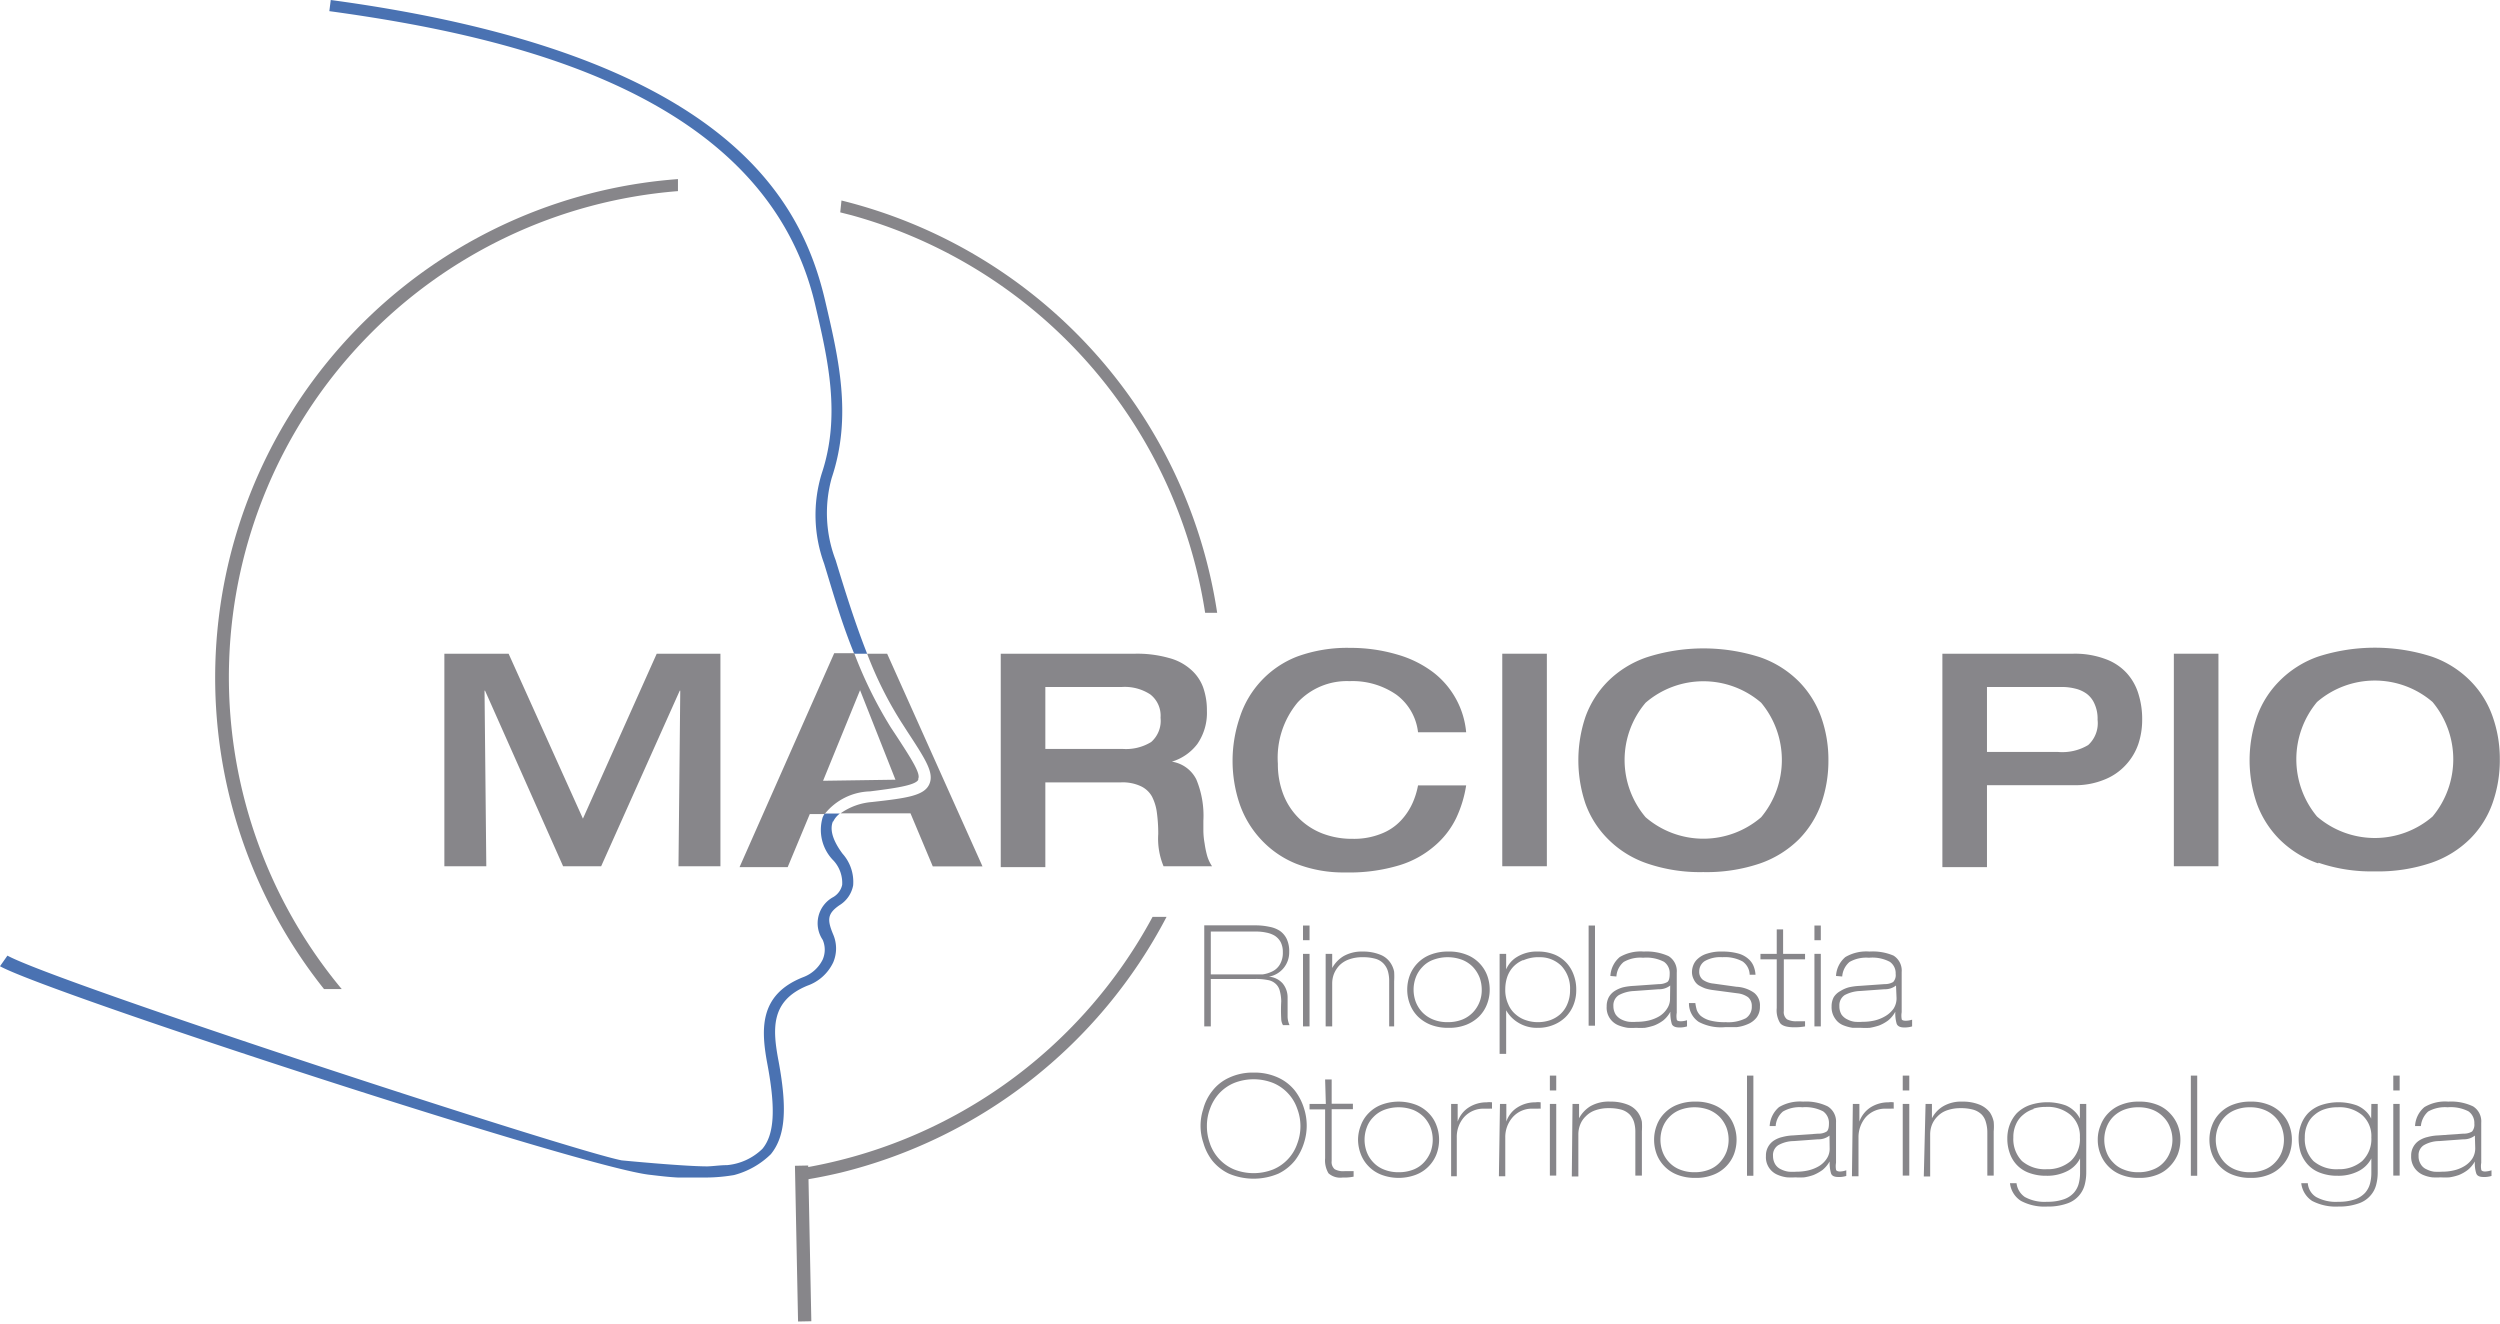 <svg xmlns="http://www.w3.org/2000/svg" viewBox="0 0 141.27 74.84"><defs><style>.cls-1{fill:#87868a;}.cls-2{fill:#4a72b2;}</style></defs><title>Asset 1</title><g id="Layer_2" data-name="Layer 2"><g id="Layer_1-2" data-name="Layer 1"><path class="cls-1" d="M19.31,55.89a27.55,27.55,0,0,1,19-45.09l0-.68c-.66.05-1.32.12-2,.22a28.25,28.25,0,0,0-18,45.55Z"/><rect class="cls-1" x="44.71" y="66.04" width="0.75" height="8.8" transform="matrix(1, -0.02, 0.02, 1, -1.11, 0.73)"/><path class="cls-2" d="M46.06,17.2c.72,3.09,1.47,6.28.37,9.57a8,8,0,0,0,.14,5.08c.5,1.64,1,3.39,1.7,5.09H49c-.69-1.75-1.26-3.58-1.78-5.29A7.42,7.42,0,0,1,47,27c1.16-3.46.39-6.74-.35-9.91C45.3,11.18,40.9,3,18.69,0l-.08.63C29.05,2.06,43.27,5.32,46.06,17.2"/><path class="cls-2" d="M47.08,46.43a1.25,1.25,0,0,1,.38-.46H46.6a2.12,2.12,0,0,0-.11.21,2.46,2.46,0,0,0,.62,2.46A1.87,1.87,0,0,1,47.59,50a1.06,1.06,0,0,1-.5.69,1.68,1.68,0,0,0-.6,2.42,1.4,1.4,0,0,1,0,1.11,2,2,0,0,1-1.11,1c-2.53,1-2.38,3-2,5,.46,2.49.37,3.9-.3,4.7a3.29,3.29,0,0,1-2,.92c-.39,0-.76.06-1.11.07-1.35,0-4.84-.34-4.84-.34C32.2,65,3.14,55.5.42,54L0,54.6c2.72,1.51,33.15,11.45,36.76,11.79.58.07,1.11.13,1.56.15h.5c.32,0,.75,0,1,0a9.67,9.67,0,0,0,1.66-.14,4.67,4.67,0,0,0,2.08-1.18c.81-1,.94-2.52.44-5.23-.35-1.84-.47-3.43,1.62-4.29a2.55,2.55,0,0,0,1.46-1.31,2,2,0,0,0,0-1.59c-.34-.82-.34-1.17.36-1.65a1.67,1.67,0,0,0,.77-1.12,2.39,2.39,0,0,0-.6-1.79c-.38-.51-.79-1.24-.54-1.83"/><path class="cls-1" d="M68.1,34.63h.68a28.36,28.36,0,0,0-21.23-23.3l-.07.67.63.16A27.67,27.67,0,0,1,68.1,34.63Z"/><path class="cls-1" d="M65.13,51.81A27.71,27.71,0,0,1,45.07,66.05l0,.68c.83-.12,1.65-.28,2.45-.47a28.44,28.44,0,0,0,18.4-14.45Z"/><path class="cls-1" d="M131,48.79a5.79,5.79,0,0,1-2.21-1.38,5.55,5.55,0,0,1-1.26-2,7.53,7.53,0,0,1,0-4.9,5.44,5.44,0,0,1,1.25-2A5.74,5.74,0,0,1,131,37.1a10.49,10.49,0,0,1,6.4,0,5.67,5.67,0,0,1,2.2,1.38,5.39,5.39,0,0,1,1.25,2,7.18,7.18,0,0,1,.41,2.44,7.3,7.3,0,0,1-.41,2.46,5.39,5.39,0,0,1-1.25,2,5.77,5.77,0,0,1-2.2,1.37,9.34,9.34,0,0,1-3.21.49,9.24,9.24,0,0,1-3.18-.49m6.45-2.61a5.06,5.06,0,0,0,0-6.47,5,5,0,0,0-6.53,0,5.06,5.06,0,0,0,0,6.47,5,5,0,0,0,6.53,0"/><path class="cls-1" d="M50.13,36.94H49a21.28,21.28,0,0,0,1.92,3.85l.34.53c1.06,1.62,1.54,2.36,1.25,3s-1.25.78-3.23,1a3.56,3.56,0,0,0-1.78.64h3.95l1.26,3h2.81Z"/><path class="cls-1" d="M51.89,44c.14-.3-.42-1.16-1.2-2.36l-.35-.53a24.12,24.12,0,0,1-2.07-4.2H47.14L41.79,49h2.72l1.25-3h.84a3.39,3.39,0,0,1,2.56-1.28c1.27-.16,2.58-.33,2.73-.66m-5.38.06L48.6,39l2,5.06Z"/><polygon class="cls-1" points="25.11 36.94 28.74 36.94 32.94 46.26 37.11 36.94 40.71 36.94 40.71 48.95 38.34 48.95 38.44 39.03 38.41 39.03 33.97 48.95 31.82 48.95 27.41 39.03 27.38 39.03 27.48 48.95 25.11 48.95 25.11 36.94"/><path class="cls-1" d="M56.55,36.94h7.6a6.56,6.56,0,0,1,1.9.24,3,3,0,0,1,1.26.67,2.45,2.45,0,0,1,.68,1,3.89,3.89,0,0,1,.21,1.32,3.09,3.09,0,0,1-.54,1.87,2.84,2.84,0,0,1-1.44,1v0a1.86,1.86,0,0,1,1.38,1A5.33,5.33,0,0,1,68,46.38c0,.19,0,.38,0,.59a4.48,4.48,0,0,0,.07.69,5.4,5.4,0,0,0,.15.72,2.15,2.15,0,0,0,.27.57H65.75a4.07,4.07,0,0,1-.3-1.82,8.75,8.75,0,0,0-.08-1.23,2.72,2.72,0,0,0-.28-.9,1.4,1.4,0,0,0-.64-.58,2.43,2.43,0,0,0-1.09-.21H59.07V49H56.55Zm6.88,5.38a2.72,2.72,0,0,0,1.62-.39,1.59,1.59,0,0,0,.53-1.37A1.52,1.52,0,0,0,65,39.24a2.63,2.63,0,0,0-1.6-.42H59.07v3.5Z"/><path class="cls-1" d="M80.13,41.38a3.07,3.07,0,0,0-1.23-2.13,4.36,4.36,0,0,0-2.64-.76,3.81,3.81,0,0,0-2.93,1.2,4.89,4.89,0,0,0-1.12,3.47,4.73,4.73,0,0,0,.3,1.71,3.85,3.85,0,0,0,2.22,2.23,4.63,4.63,0,0,0,1.7.3,4.12,4.12,0,0,0,1.6-.28,3,3,0,0,0,1.12-.74,3.59,3.59,0,0,0,.67-1,4.36,4.36,0,0,0,.31-1h2.72a6.77,6.77,0,0,1-.56,1.84,4.81,4.81,0,0,1-1.2,1.56,5.48,5.48,0,0,1-2,1.11,9.75,9.75,0,0,1-3.05.41,7.35,7.35,0,0,1-2.79-.49,5.5,5.5,0,0,1-2-1.38,5.63,5.63,0,0,1-1.2-2,7.61,7.61,0,0,1,0-4.87A5.49,5.49,0,0,1,73.3,37.1a8.26,8.26,0,0,1,3-.49A9.29,9.29,0,0,1,79,37a6.15,6.15,0,0,1,2,1,4.82,4.82,0,0,1,1.85,3.38Z"/><rect class="cls-1" x="84.89" y="36.94" width="2.52" height="12.01"/><path class="cls-1" d="M93.07,48.79a5.71,5.71,0,0,1-2.21-1.38,5.44,5.44,0,0,1-1.27-2,7.7,7.7,0,0,1,0-4.9,5.47,5.47,0,0,1,1.26-2,5.74,5.74,0,0,1,2.21-1.37,10.49,10.49,0,0,1,6.4,0,5.75,5.75,0,0,1,2.2,1.38,5.52,5.52,0,0,1,1.25,2,7.18,7.18,0,0,1,.41,2.44,7.3,7.3,0,0,1-.41,2.46,5.52,5.52,0,0,1-1.25,2,5.85,5.85,0,0,1-2.2,1.37,9.38,9.38,0,0,1-3.21.49,9.24,9.24,0,0,1-3.18-.49m6.45-2.61a5.06,5.06,0,0,0,0-6.47,5,5,0,0,0-6.53,0,5,5,0,0,0,0,6.47,5,5,0,0,0,6.53,0"/><path class="cls-1" d="M109.76,36.94h7.39a4.92,4.92,0,0,1,1.82.3,3,3,0,0,1,1.22.81,3.07,3.07,0,0,1,.66,1.2,4.69,4.69,0,0,1,.2,1.42,4.29,4.29,0,0,1-.22,1.38,3.33,3.33,0,0,1-.71,1.18,3.26,3.26,0,0,1-1.22.83,4.31,4.31,0,0,1-1.71.31h-4.91V49h-2.52Zm2.52,5.55h4A2.84,2.84,0,0,0,118,42.1a1.67,1.67,0,0,0,.53-1.43,2,2,0,0,0-.17-.89,1.4,1.4,0,0,0-.45-.58,1.82,1.82,0,0,0-.65-.29,3.08,3.08,0,0,0-.75-.09h-4.23Z"/><rect class="cls-1" x="122.84" y="36.94" width="2.52" height="12.01"/><path class="cls-1" d="M68.05,52.29h2.89a3.6,3.6,0,0,1,.78.08,1.6,1.6,0,0,1,.6.23,1.17,1.17,0,0,1,.39.46,1.61,1.61,0,0,1,.14.73,1.39,1.39,0,0,1-1.15,1.4v0a1.16,1.16,0,0,1,.78.38,1.24,1.24,0,0,1,.28.79c0,.52,0,.89,0,1.1a1.2,1.2,0,0,0,.11.47h-.37a.72.72,0,0,1-.1-.35,8.83,8.83,0,0,1,0-1,2.41,2.41,0,0,0-.09-.62.78.78,0,0,0-.24-.38.86.86,0,0,0-.43-.2,3.37,3.37,0,0,0-.7-.06H68.42V58h-.37Zm.37,2.77h2.46l.48,0a1.76,1.76,0,0,0,.5-.15,1,1,0,0,0,.45-.39,1.28,1.28,0,0,0,.18-.72,1.19,1.19,0,0,0-.12-.56,1,1,0,0,0-.33-.36,1.45,1.45,0,0,0-.48-.18,2.65,2.65,0,0,0-.58-.06H68.42Z"/><path class="cls-1" d="M73.63,52.3H74v.83h-.37Zm0,1.6H74V58h-.37Z"/><path class="cls-1" d="M74.91,53.9h.37v.8h0a1.79,1.79,0,0,1,.64-.67A2.09,2.09,0,0,1,77,53.77a2.57,2.57,0,0,1,1,.18,1.23,1.23,0,0,1,.56.44,1.36,1.36,0,0,1,.22.52,4.26,4.26,0,0,1,0,.54V58H78.5V55.46a2,2,0,0,0-.07-.57,1.07,1.07,0,0,0-.24-.43,1,1,0,0,0-.46-.28,2.55,2.55,0,0,0-.73-.09,2.2,2.2,0,0,0-.76.12,1.45,1.45,0,0,0-.54.33,1.54,1.54,0,0,0-.32.49,1.49,1.49,0,0,0-.1.55V58h-.37Z"/><path class="cls-1" d="M79.67,55.1a2,2,0,0,1,.45-.69,2,2,0,0,1,.73-.47,2.67,2.67,0,0,1,1-.17,2.61,2.61,0,0,1,1,.17,2,2,0,0,1,.73.47,2,2,0,0,1,.45.69,2.29,2.29,0,0,1,.15.82,2.25,2.25,0,0,1-.15.82,2,2,0,0,1-.45.7,2.19,2.19,0,0,1-.73.47,2.61,2.61,0,0,1-1,.17,2.67,2.67,0,0,1-1-.17,2.19,2.19,0,0,1-.73-.47,2,2,0,0,1-.45-.7,2.25,2.25,0,0,1-.15-.82,2.29,2.29,0,0,1,.15-.82M80,56.61a1.83,1.83,0,0,0,.37.59,1.77,1.77,0,0,0,.61.41,2.14,2.14,0,0,0,.82.15,2.21,2.21,0,0,0,.84-.15,1.73,1.73,0,0,0,.6-.41,1.81,1.81,0,0,0,.49-1.28,2,2,0,0,0-.12-.68,1.9,1.9,0,0,0-.37-.59,1.73,1.73,0,0,0-.61-.41,2.34,2.34,0,0,0-1.65,0,1.56,1.56,0,0,0-.61.41,1.73,1.73,0,0,0-.37.59,2,2,0,0,0,0,1.37"/><path class="cls-1" d="M84.74,53.9h.37v.88h0a1.5,1.5,0,0,1,.62-.71,2.13,2.13,0,0,1,1.18-.3,2.45,2.45,0,0,1,.93.17,1.93,1.93,0,0,1,.68.47,2,2,0,0,1,.41.69,2.3,2.3,0,0,1,.14.83,2.21,2.21,0,0,1-.16.87,2,2,0,0,1-.45.68,2.08,2.08,0,0,1-.69.44,2.23,2.23,0,0,1-.86.16,2,2,0,0,1-1.13-.3,1.92,1.92,0,0,1-.67-.69h0v2.46h-.37Zm1.31.36a1.59,1.59,0,0,0-.59.43,1.64,1.64,0,0,0-.31.58,2.2,2.2,0,0,0-.09.61,1.93,1.93,0,0,0,.17.87,1.48,1.48,0,0,0,.44.59,1.62,1.62,0,0,0,.59.32,2.05,2.05,0,0,0,.65.1,2.15,2.15,0,0,0,.68-.11,1.77,1.77,0,0,0,.58-.34,1.59,1.59,0,0,0,.4-.58,1.92,1.92,0,0,0,.15-.79,1.86,1.86,0,0,0-.49-1.36A1.71,1.71,0,0,0,87,54.09a2.08,2.08,0,0,0-.91.17"/><rect class="cls-1" x="89.77" y="52.3" width="0.36" height="5.66"/><path class="cls-1" d="M91,55.15a1.5,1.5,0,0,1,.53-1.07,2.34,2.34,0,0,1,1.36-.31,3,3,0,0,1,1.4.26,1,1,0,0,1,.46.93v2.27a1.13,1.13,0,0,0,0,.38c0,.07.11.1.23.1a1.12,1.12,0,0,0,.35-.06V58a1.33,1.33,0,0,1-.44.06c-.23,0-.37-.07-.42-.2a2.13,2.13,0,0,1-.08-.69h0a1.62,1.62,0,0,1-.4.49,2.22,2.22,0,0,1-.52.29,3.59,3.59,0,0,1-.52.13,4.19,4.19,0,0,1-.5,0,3.71,3.71,0,0,1-.47,0,2.39,2.39,0,0,1-.52-.14,1.07,1.07,0,0,1-.67-1.07,1.08,1.08,0,0,1,.12-.52,1,1,0,0,1,.33-.35,1.75,1.75,0,0,1,.48-.21,3.49,3.49,0,0,1,.6-.08l1.42-.1a.94.94,0,0,0,.48-.12c.09-.07.13-.22.13-.46a.78.78,0,0,0-.32-.68,2.14,2.14,0,0,0-1.18-.23,1.88,1.88,0,0,0-1.1.24,1.16,1.16,0,0,0-.41.82Zm3.38.54h0a1,1,0,0,1-.65.21L92.34,56a2,2,0,0,0-.86.23.68.68,0,0,0-.31.62.9.9,0,0,0,.13.48.88.88,0,0,0,.33.28,1.33,1.33,0,0,0,.43.13,3.15,3.15,0,0,0,.44,0,2.94,2.94,0,0,0,.65-.07,2.16,2.16,0,0,0,.61-.24A1.36,1.36,0,0,0,94.2,57a1,1,0,0,0,.17-.6Z"/><path class="cls-1" d="M98.87,55.08a.94.94,0,0,0-.4-.75,2.1,2.1,0,0,0-1.14-.24,1.78,1.78,0,0,0-1,.22.69.69,0,0,0-.31.58.57.57,0,0,0,.21.48,1.28,1.28,0,0,0,.6.21l1.29.18a1.89,1.89,0,0,1,1,.34.9.9,0,0,1,.33.77,1,1,0,0,1-.19.63,1.21,1.21,0,0,1-.49.37,2.19,2.19,0,0,1-.62.17c-.21,0-.42,0-.64,0A2.69,2.69,0,0,1,96,57.75a1.25,1.25,0,0,1-.56-1.07h.36a3,3,0,0,0,.08.39.91.91,0,0,0,.22.33,1.42,1.42,0,0,0,.51.26,3.19,3.19,0,0,0,.9.1,2.2,2.2,0,0,0,1.14-.22.76.76,0,0,0,.34-.67.64.64,0,0,0-.21-.52,1.26,1.26,0,0,0-.6-.22l-1.43-.19a2.59,2.59,0,0,1-.4-.09,2.53,2.53,0,0,1-.37-.18.79.79,0,0,1-.26-.31.9.9,0,0,1-.11-.44,1.09,1.09,0,0,1,.08-.39.93.93,0,0,1,.27-.37,1.33,1.33,0,0,1,.53-.28,2.49,2.49,0,0,1,.83-.11,3.3,3.3,0,0,1,.9.11,1.4,1.4,0,0,1,.57.3,1.06,1.06,0,0,1,.3.41,1.53,1.53,0,0,1,.11.49Z"/><path class="cls-1" d="M100.4,52.52h.36V53.9H102v.31h-1.2v2.92a.52.52,0,0,0,.18.47,1.12,1.12,0,0,0,.56.11l.34,0H102V58a3.24,3.24,0,0,1-.61.05c-.41,0-.68-.08-.8-.24a1.38,1.38,0,0,1-.19-.85V54.21h-.92V53.9h.92Z"/><path class="cls-1" d="M102.53,52.3h.36v.83h-.36Zm0,1.6h.36V58h-.36Z"/><path class="cls-1" d="M103.75,55.15a1.5,1.5,0,0,1,.53-1.07,2.34,2.34,0,0,1,1.36-.31A3,3,0,0,1,107,54a1,1,0,0,1,.46.93v2.27a1.13,1.13,0,0,0,0,.38c0,.07.11.1.23.1a1.23,1.23,0,0,0,.36-.06V58a1.44,1.44,0,0,1-.45.06c-.23,0-.36-.07-.42-.2a2.13,2.13,0,0,1-.08-.69h0a1.62,1.62,0,0,1-.4.49,2.22,2.22,0,0,1-.52.29,3.59,3.59,0,0,1-.52.13,4.19,4.19,0,0,1-.5,0l-.47,0a2.39,2.39,0,0,1-.52-.14,1,1,0,0,1-.47-.38,1.11,1.11,0,0,1-.2-.69,1.08,1.08,0,0,1,.12-.52A1,1,0,0,1,104,56a1.75,1.75,0,0,1,.48-.21,3.49,3.49,0,0,1,.6-.08l1.42-.1a.91.91,0,0,0,.48-.12.57.57,0,0,0,.14-.46.78.78,0,0,0-.33-.68,2.11,2.11,0,0,0-1.18-.23,1.9,1.9,0,0,0-1.1.24,1.19,1.19,0,0,0-.41.82Zm3.39.54h0a1,1,0,0,1-.65.21L105.1,56a2,2,0,0,0-.86.23.69.69,0,0,0-.3.62.9.9,0,0,0,.12.48.84.84,0,0,0,.34.28,1.21,1.21,0,0,0,.42.13,3.15,3.15,0,0,0,.44,0,2.94,2.94,0,0,0,.65-.07,2.16,2.16,0,0,0,.61-.24A1.51,1.51,0,0,0,107,57a1.08,1.08,0,0,0,.17-.6Z"/><path class="cls-1" d="M68,62.64a2.79,2.79,0,0,1,.51-1,2.5,2.5,0,0,1,.94-.74,3.13,3.13,0,0,1,1.39-.29,3.18,3.18,0,0,1,1.4.29,2.58,2.58,0,0,1,.94.74,3.18,3.18,0,0,1,.51,1,3.18,3.18,0,0,1,0,1.93,3.18,3.18,0,0,1-.51,1,2.72,2.72,0,0,1-.94.75,3.58,3.58,0,0,1-2.8,0,2.69,2.69,0,0,1-.94-.74,2.94,2.94,0,0,1-.5-1,3,3,0,0,1,0-1.93m.38,2a2.49,2.49,0,0,0,.51.84,2.41,2.41,0,0,0,.84.59,3,3,0,0,0,2.22,0,2.41,2.41,0,0,0,.84-.59,2.38,2.38,0,0,0,.51-.85,2.79,2.79,0,0,0,0-2,2.38,2.38,0,0,0-.51-.85,2.41,2.41,0,0,0-.84-.59,3,3,0,0,0-2.22,0,2.41,2.41,0,0,0-.84.59,2.54,2.54,0,0,0-.51.85,2.72,2.72,0,0,0-.18,1,2.8,2.8,0,0,0,.18,1"/><path class="cls-1" d="M74.88,61h.37v1.37h1.2v.31h-1.2v2.93a.53.53,0,0,0,.17.46,1,1,0,0,0,.56.11l.34,0h.17v.31a2.61,2.61,0,0,1-.62.05,1,1,0,0,1-.8-.24,1.43,1.43,0,0,1-.19-.85V62.69H74v-.31h.92Z"/><path class="cls-1" d="M76.9,63.59a1.92,1.92,0,0,1,.45-.7,2,2,0,0,1,.73-.47,2.77,2.77,0,0,1,1.91,0,2,2,0,0,1,.73.47,1.92,1.92,0,0,1,.45.7,2.25,2.25,0,0,1,.15.82,2.33,2.33,0,0,1-.15.82,2,2,0,0,1-.45.69,2,2,0,0,1-.73.47,2.77,2.77,0,0,1-1.91,0,2,2,0,0,1-.73-.47,2,2,0,0,1-.45-.69,2.34,2.34,0,0,1-.16-.82,2.26,2.26,0,0,1,.16-.82m.33,1.5a1.73,1.73,0,0,0,.37.59,1.64,1.64,0,0,0,.61.41,2.14,2.14,0,0,0,.82.15,2.24,2.24,0,0,0,.84-.15,1.6,1.6,0,0,0,.6-.41,1.9,1.9,0,0,0,.37-.59,2,2,0,0,0,0-1.37,1.9,1.9,0,0,0-.37-.59,1.87,1.87,0,0,0-.61-.41,2.34,2.34,0,0,0-1.65,0,1.68,1.68,0,0,0-.61.41,1.59,1.59,0,0,0-.37.59,2,2,0,0,0,0,1.37"/><path class="cls-1" d="M82,62.38h.37v1h0a1.54,1.54,0,0,1,.64-.81,1.86,1.86,0,0,1,1-.28,1.17,1.17,0,0,1,.3,0v.36a.76.76,0,0,0-.16,0l-.26,0a1.47,1.47,0,0,0-1.16.48,1.69,1.69,0,0,0-.41,1.15v2.19H82Z"/><path class="cls-1" d="M84.76,62.38h.36v1h0a1.5,1.5,0,0,1,.64-.81,1.86,1.86,0,0,1,1-.28,1.17,1.17,0,0,1,.3,0v.36a.76.76,0,0,0-.16,0l-.26,0a1.45,1.45,0,0,0-1.16.48,1.7,1.7,0,0,0-.42,1.15v2.19h-.36Z"/><path class="cls-1" d="M87.58,60.78h.36v.84h-.36Zm0,1.6h.36v4.05h-.36Z"/><path class="cls-1" d="M88.86,62.38h.37v.81h0a1.81,1.81,0,0,1,.64-.68A2.09,2.09,0,0,1,91,62.25a2.57,2.57,0,0,1,1,.18,1.3,1.3,0,0,1,.56.44,1.36,1.36,0,0,1,.22.52,4.26,4.26,0,0,1,0,.54v2.5h-.37V64a2,2,0,0,0-.07-.58,1.14,1.14,0,0,0-.24-.43,1.09,1.09,0,0,0-.46-.28,2.55,2.55,0,0,0-.73-.09,2.2,2.2,0,0,0-.76.12,1.35,1.35,0,0,0-.54.34,1.27,1.27,0,0,0-.32.48,1.49,1.49,0,0,0-.1.55v2.37h-.37Z"/><path class="cls-1" d="M93.62,63.59a1.92,1.92,0,0,1,.45-.7,2,2,0,0,1,.73-.47,2.67,2.67,0,0,1,1-.17,2.61,2.61,0,0,1,1,.17,2,2,0,0,1,.73.47,1.92,1.92,0,0,1,.45.7,2.25,2.25,0,0,1,.15.82,2.33,2.33,0,0,1-.15.82,2,2,0,0,1-.45.69,2,2,0,0,1-.73.47,2.61,2.61,0,0,1-1,.17,2.67,2.67,0,0,1-1-.17,2,2,0,0,1-.73-.47,2,2,0,0,1-.45-.69,2.33,2.33,0,0,1-.15-.82,2.25,2.25,0,0,1,.15-.82m.33,1.5a1.73,1.73,0,0,0,.37.59,1.64,1.64,0,0,0,.61.41,2.14,2.14,0,0,0,.82.15,2.21,2.21,0,0,0,.84-.15,1.6,1.6,0,0,0,.6-.41,1.9,1.9,0,0,0,.37-.59,2,2,0,0,0,0-1.37,1.9,1.9,0,0,0-.37-.59,1.87,1.87,0,0,0-.61-.41,2.34,2.34,0,0,0-1.65,0,1.68,1.68,0,0,0-.61.41,1.73,1.73,0,0,0-.37.59,2,2,0,0,0,0,1.37"/><rect class="cls-1" x="98.72" y="60.78" width="0.36" height="5.66"/><path class="cls-1" d="M100,63.63a1.52,1.52,0,0,1,.53-1.07,2.34,2.34,0,0,1,1.36-.31,2.8,2.8,0,0,1,1.39.27,1,1,0,0,1,.47.92v2.27a1.13,1.13,0,0,0,0,.38c0,.07.11.11.23.11a1.15,1.15,0,0,0,.35-.07v.32a1.33,1.33,0,0,1-.44.06c-.23,0-.37-.06-.42-.2a2.1,2.1,0,0,1-.08-.68h0a1.71,1.71,0,0,1-.4.48,2.44,2.44,0,0,1-.52.29,2.82,2.82,0,0,1-.52.13,4.19,4.19,0,0,1-.5,0,3.71,3.71,0,0,1-.47,0,1.93,1.93,0,0,1-.52-.14,1.07,1.07,0,0,1-.67-1.07,1,1,0,0,1,.12-.51,1,1,0,0,1,.33-.36,1.48,1.48,0,0,1,.48-.2,2.7,2.7,0,0,1,.6-.09l1.42-.1a.85.85,0,0,0,.48-.12c.09-.07.13-.22.13-.45a.8.8,0,0,0-.33-.69,2.16,2.16,0,0,0-1.17-.23,1.88,1.88,0,0,0-1.1.24,1.18,1.18,0,0,0-.41.82Zm3.38.54h0a1,1,0,0,1-.65.21l-1.37.1a1.81,1.81,0,0,0-.87.23.66.66,0,0,0-.3.61.9.9,0,0,0,.13.48.74.74,0,0,0,.33.28,1.33,1.33,0,0,0,.43.13,3.15,3.15,0,0,0,.44,0,2.94,2.94,0,0,0,.65-.07,2.16,2.16,0,0,0,.61-.24,1.36,1.36,0,0,0,.44-.42,1,1,0,0,0,.17-.6Z"/><path class="cls-1" d="M104.7,62.38h.37v1h0a1.59,1.59,0,0,1,.64-.81,1.88,1.88,0,0,1,1-.28,1.17,1.17,0,0,1,.3,0v.36a.65.65,0,0,0-.16,0l-.26,0a1.47,1.47,0,0,0-1.16.48,1.74,1.74,0,0,0-.41,1.15v2.19h-.37Z"/><path class="cls-1" d="M107.52,60.78h.37v.84h-.37Zm0,1.6h.37v4.05h-.37Z"/><path class="cls-1" d="M108.81,62.38h.36v.81h0a1.67,1.67,0,0,1,.64-.68,2,2,0,0,1,1.07-.26,2.52,2.52,0,0,1,1,.18,1.4,1.4,0,0,1,.57.44,1.5,1.5,0,0,1,.21.52,3,3,0,0,1,0,.54v2.5h-.36V64a2,2,0,0,0-.08-.58,1,1,0,0,0-.23-.43,1.13,1.13,0,0,0-.47-.28,2.55,2.55,0,0,0-.73-.09,2.24,2.24,0,0,0-.76.12,1.35,1.35,0,0,0-.54.34,1.39,1.39,0,0,0-.32.48,1.49,1.49,0,0,0-.1.55v2.37h-.36Z"/><path class="cls-1" d="M117.53,62.38h.36v3.85a2.75,2.75,0,0,1-.09.73,1.52,1.52,0,0,1-1,1.05,3.22,3.22,0,0,1-1.12.17,2.83,2.83,0,0,1-1.48-.32,1.36,1.36,0,0,1-.62-1h.37a1.1,1.1,0,0,0,.47.78,2.31,2.31,0,0,0,1.26.27,2.78,2.78,0,0,0,.94-.14,1.35,1.35,0,0,0,.57-.37,1.29,1.29,0,0,0,.27-.5,2.35,2.35,0,0,0,.08-.6v-.84h0a1.61,1.61,0,0,1-.75.73,2.47,2.47,0,0,1-1.15.25,2.7,2.7,0,0,1-1-.17,1.78,1.78,0,0,1-.69-.46,1.82,1.82,0,0,1-.39-.67,2.36,2.36,0,0,1-.13-.8,2.19,2.19,0,0,1,.13-.77,2.05,2.05,0,0,1,.4-.66,2,2,0,0,1,.7-.45,3.12,3.12,0,0,1,2.06,0,1.57,1.57,0,0,1,.47.3,1.41,1.41,0,0,1,.34.45h0Zm-2.61.29a1.61,1.61,0,0,0-.59.32,1.39,1.39,0,0,0-.41.54,1.73,1.73,0,0,0-.15.75,1.78,1.78,0,0,0,.49,1.33,2,2,0,0,0,1.4.46,2,2,0,0,0,1.35-.46,1.68,1.68,0,0,0,.52-1.34A1.58,1.58,0,0,0,117,63a2,2,0,0,0-1.4-.45,2.28,2.28,0,0,0-.7.1"/><path class="cls-1" d="M118.7,63.59a1.92,1.92,0,0,1,.45-.7,2,2,0,0,1,.73-.47,2.59,2.59,0,0,1,1-.17,2.65,2.65,0,0,1,1,.17,1.92,1.92,0,0,1,.72.47,2.08,2.08,0,0,1,.46.7,2.25,2.25,0,0,1,.15.82,2.33,2.33,0,0,1-.15.82,2.14,2.14,0,0,1-.46.69,1.92,1.92,0,0,1-.72.47,2.65,2.65,0,0,1-1,.17,2.59,2.59,0,0,1-1-.17,2,2,0,0,1-.73-.47,2,2,0,0,1-.45-.69,2.14,2.14,0,0,1-.16-.82,2.07,2.07,0,0,1,.16-.82m.33,1.5a1.59,1.59,0,0,0,.37.59,1.56,1.56,0,0,0,.61.41,2.1,2.1,0,0,0,.82.15,2.16,2.16,0,0,0,.83-.15,1.56,1.56,0,0,0,.61-.41,1.71,1.71,0,0,0,.36-.59,1.87,1.87,0,0,0,0-1.37,1.59,1.59,0,0,0-.37-.59,1.73,1.73,0,0,0-.6-.41,2.16,2.16,0,0,0-.83-.15,2.19,2.19,0,0,0-.83.15,1.77,1.77,0,0,0-.61.41,1.71,1.71,0,0,0-.36.59,2,2,0,0,0,0,1.37"/><rect class="cls-1" x="123.8" y="60.78" width="0.36" height="5.66"/><path class="cls-1" d="M125,63.59a1.92,1.92,0,0,1,.45-.7,2,2,0,0,1,.73-.47,2.69,2.69,0,0,1,1-.17,2.59,2.59,0,0,1,1,.17,2,2,0,0,1,.73.47,1.92,1.92,0,0,1,.45.7,2.25,2.25,0,0,1,.15.82,2.33,2.33,0,0,1-.15.82,2,2,0,0,1-.45.69,2,2,0,0,1-.73.47,2.59,2.59,0,0,1-1,.17,2.69,2.69,0,0,1-1-.17,2,2,0,0,1-.73-.47,2,2,0,0,1-.45-.69,2.33,2.33,0,0,1-.15-.82,2.25,2.25,0,0,1,.15-.82m.33,1.5a1.9,1.9,0,0,0,.37.59,1.73,1.73,0,0,0,.61.41,2.16,2.16,0,0,0,.83.15,2.19,2.19,0,0,0,.83-.15,1.6,1.6,0,0,0,.6-.41,1.73,1.73,0,0,0,.37-.59,2,2,0,0,0,0-1.37,1.73,1.73,0,0,0-.37-.59,1.77,1.77,0,0,0-.61-.41,2.1,2.1,0,0,0-.82-.15,2.16,2.16,0,0,0-.83.15,1.68,1.68,0,0,0-.61.41,1.9,1.9,0,0,0-.37.59,2,2,0,0,0,0,1.37"/><path class="cls-1" d="M134,62.38h.36v3.85a2.75,2.75,0,0,1-.09.73,1.46,1.46,0,0,1-.33.61,1.52,1.52,0,0,1-.68.44,3.26,3.26,0,0,1-1.12.17,2.89,2.89,0,0,1-1.49-.32,1.38,1.38,0,0,1-.61-1h.37a1,1,0,0,0,.47.78,2.31,2.31,0,0,0,1.26.27,2.78,2.78,0,0,0,.94-.14,1.41,1.41,0,0,0,.57-.37,1.29,1.29,0,0,0,.27-.5,2.35,2.35,0,0,0,.08-.6v-.84h0a1.65,1.65,0,0,1-.75.73,2.47,2.47,0,0,1-1.15.25,2.7,2.7,0,0,1-1-.17,1.78,1.78,0,0,1-.69-.46,2,2,0,0,1-.4-.67,2.63,2.63,0,0,1-.12-.8,2.19,2.19,0,0,1,.13-.77,1.89,1.89,0,0,1,.4-.66,1.92,1.92,0,0,1,.7-.45,3.1,3.1,0,0,1,2.05,0,1.61,1.61,0,0,1,.48.3,1.41,1.41,0,0,1,.34.45h0Zm-2.61.29a1.61,1.61,0,0,0-.59.32,1.39,1.39,0,0,0-.41.54,1.73,1.73,0,0,0-.15.75,1.78,1.78,0,0,0,.49,1.33,2,2,0,0,0,1.4.46,2,2,0,0,0,1.35-.46,1.72,1.72,0,0,0,.52-1.34,1.58,1.58,0,0,0-.51-1.25,2,2,0,0,0-1.4-.45,2.24,2.24,0,0,0-.7.1"/><path class="cls-1" d="M135.24,60.78h.36v.84h-.36Zm0,1.6h.36v4.05h-.36Z"/><path class="cls-1" d="M136.47,63.63a1.49,1.49,0,0,1,.53-1.07,2.28,2.28,0,0,1,1.35-.31,2.87,2.87,0,0,1,1.4.27,1,1,0,0,1,.46.92v2.27a1.07,1.07,0,0,0,0,.38c0,.07.1.11.22.11a1.27,1.27,0,0,0,.36-.07v.32a1.37,1.37,0,0,1-.44.06c-.23,0-.37-.06-.42-.2a1.85,1.85,0,0,1-.08-.68h0a1.71,1.71,0,0,1-.4.48,2.16,2.16,0,0,1-.51.29,2.91,2.91,0,0,1-.53.13,4,4,0,0,1-.49,0,3.87,3.87,0,0,1-.48,0,1.93,1.93,0,0,1-.52-.14,1.13,1.13,0,0,1-.47-.38,1.11,1.11,0,0,1-.2-.69,1,1,0,0,1,.12-.51,1,1,0,0,1,.33-.36,1.48,1.48,0,0,1,.48-.2,2.7,2.7,0,0,1,.6-.09l1.42-.1a.89.89,0,0,0,.49-.12.6.6,0,0,0,.13-.45.8.8,0,0,0-.33-.69,2.21,2.21,0,0,0-1.18-.23,1.93,1.93,0,0,0-1.1.24,1.26,1.26,0,0,0-.41.82Zm3.38.54h0a1,1,0,0,1-.65.21l-1.37.1a1.76,1.76,0,0,0-.86.23.66.66,0,0,0-.3.61.82.82,0,0,0,.13.48.69.69,0,0,0,.33.28,1.28,1.28,0,0,0,.42.13,3.25,3.25,0,0,0,.44,0,2.81,2.81,0,0,0,.65-.07,2,2,0,0,0,.61-.24,1.4,1.4,0,0,0,.45-.42,1.08,1.08,0,0,0,.17-.6Z"/></g></g></svg>